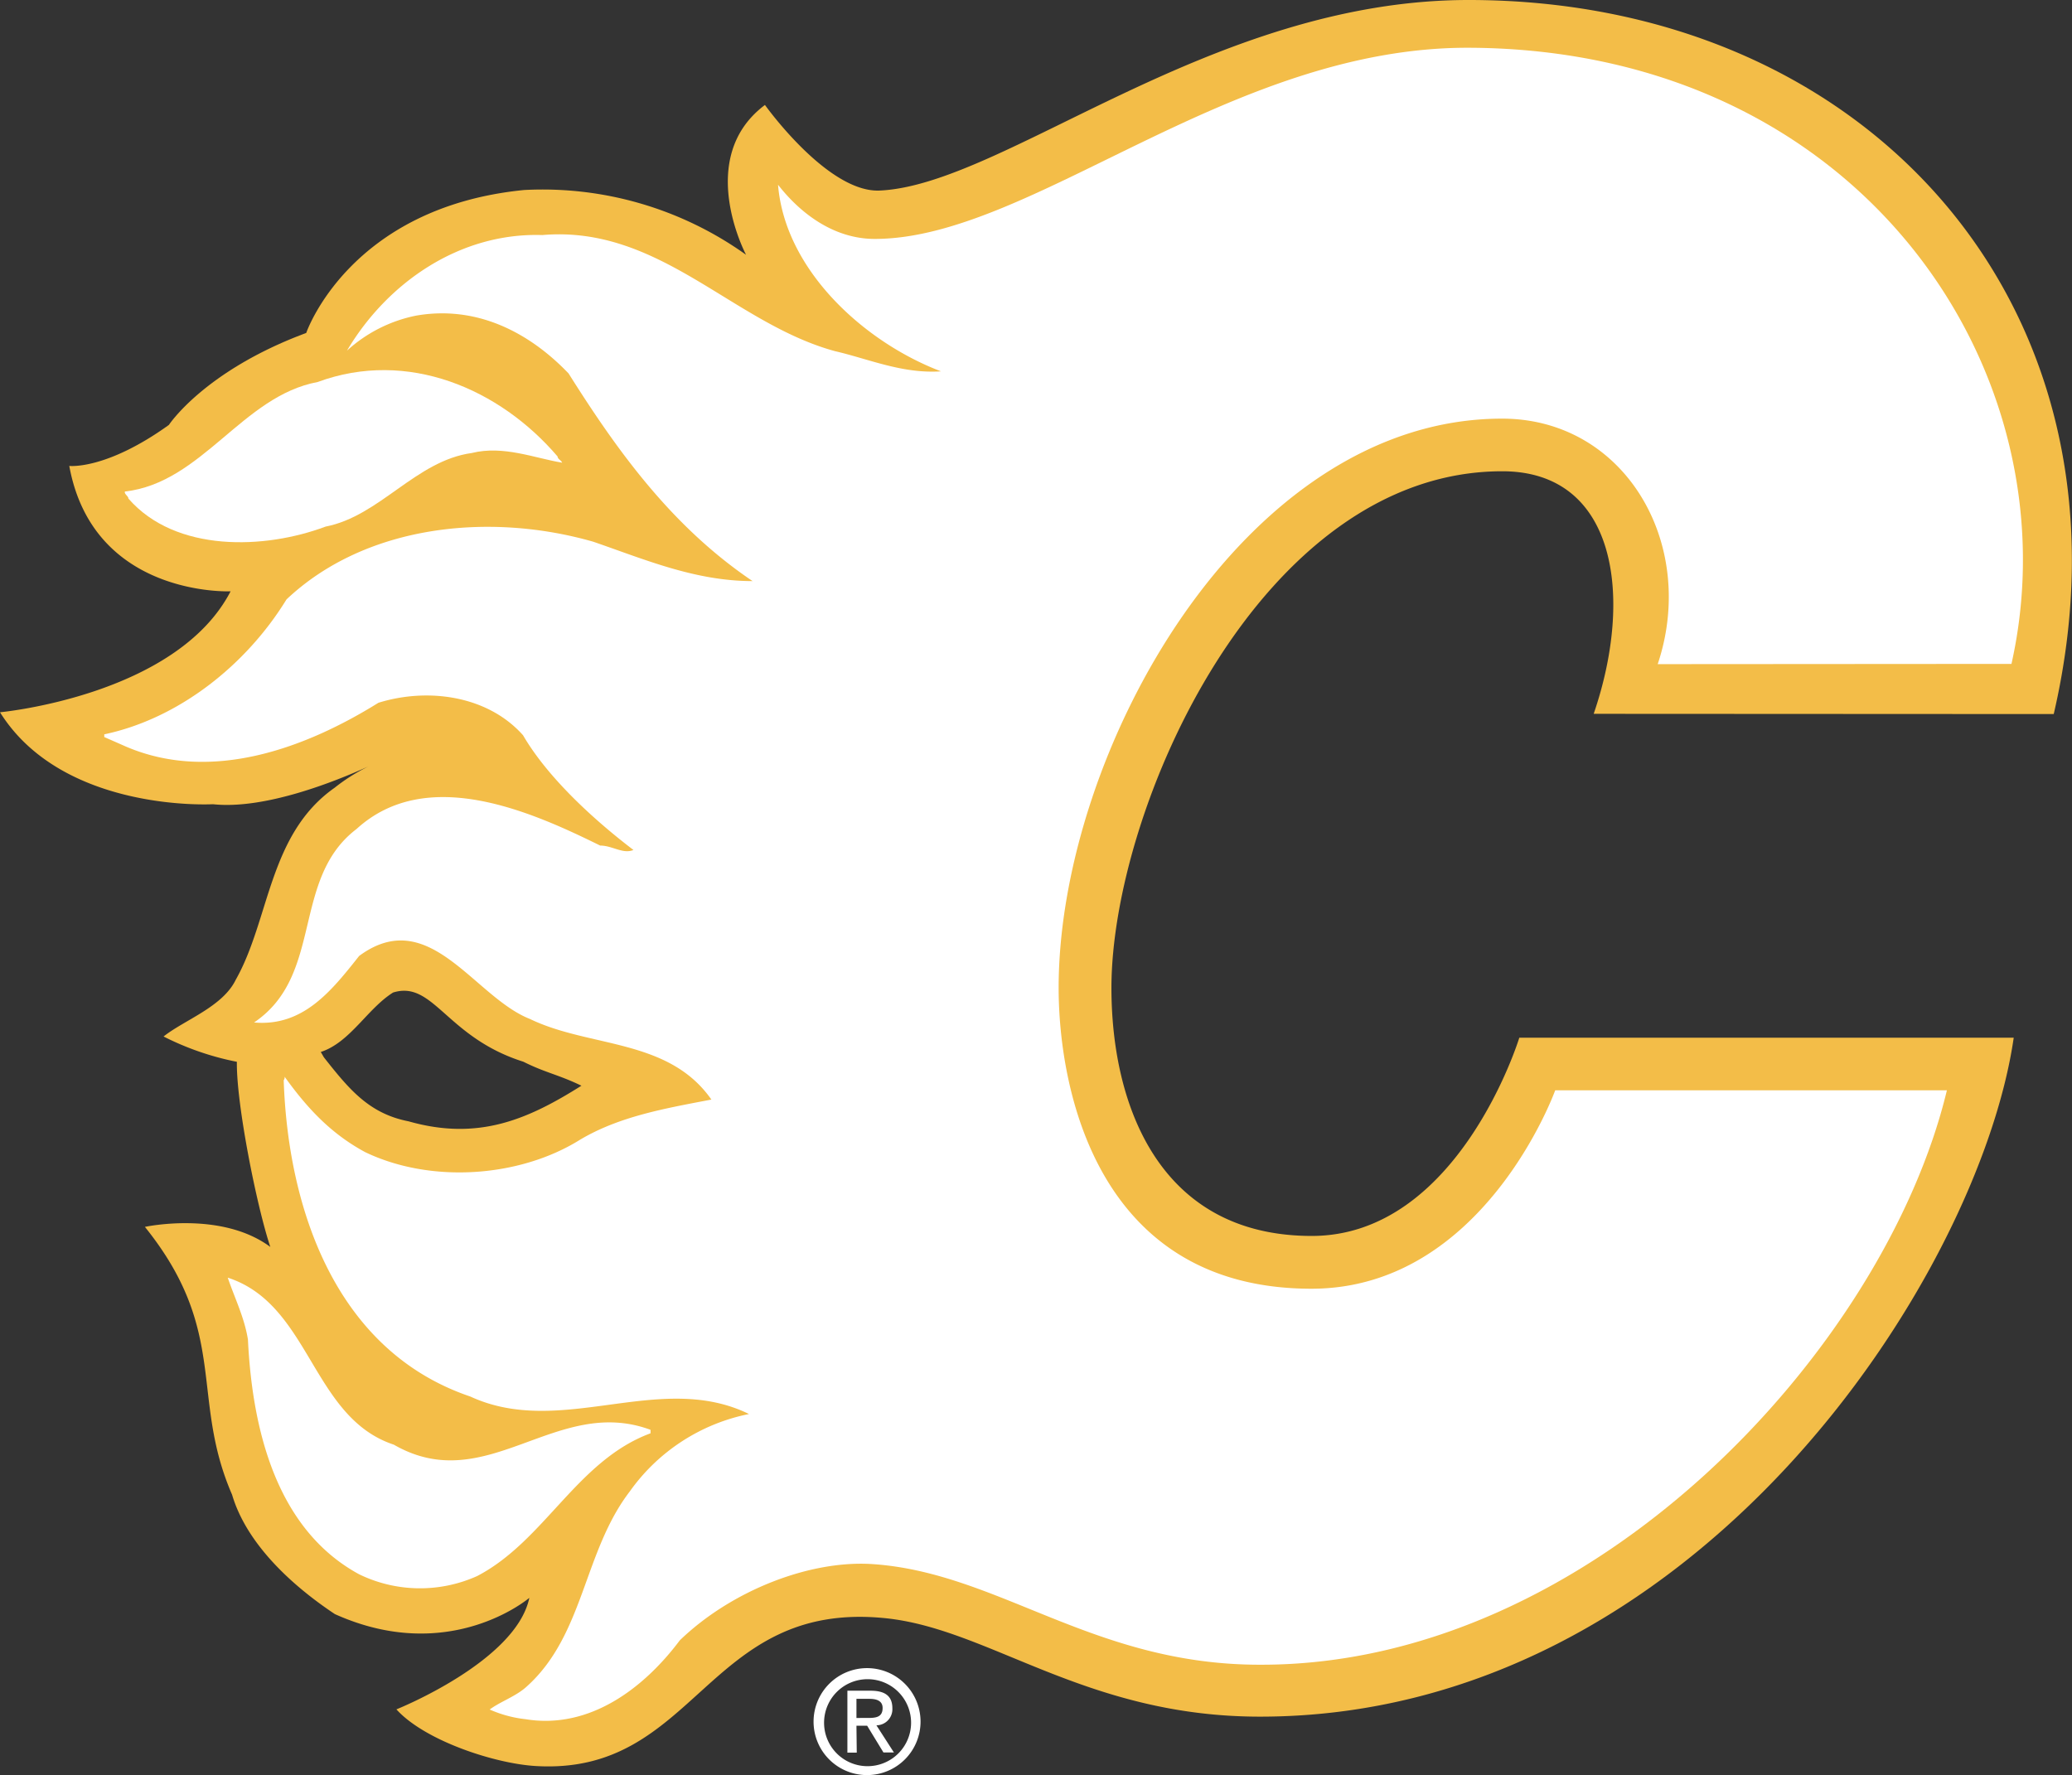 <svg id="Layer_1" data-name="Layer 1" xmlns="http://www.w3.org/2000/svg" viewBox="0 0 267.67 229.35"><rect x="0" y="0" width="267.67" height="229.35" fill="#333333" stroke="none"/><defs><style>.cls-1{fill:#f3bd48;}.cls-2{fill:#fff;}</style></defs><path class="cls-1" d="M315.91,165.48c12-51.73-23.41-92.26-75.59-92.26-33.29,0-60,23.9-76.08,24.62-6.73.3-14.82-11.06-14.82-11.06-9.11,6.83-2.44,19.36-2.44,19.36a45.18,45.18,0,0,0-28.67-8.37C95.69,100,90.16,116.24,90.16,116.24,77,121.12,72.42,128.12,72.42,128.12c-8.15,5.86-12.87,5.3-12.87,5.3,3.1,17,20.84,16.2,20.84,16.2-7,13.51-29.79,15.63-29.79,15.63,8.14,13,27.51,11.88,27.51,11.88,6.63.71,15.64-2.87,20.08-4.88A23.63,23.63,0,0,0,93.83,175c-8.55,6-8.36,17-12.77,24.8-1.69,3.51-6.62,5.19-9.33,7.34a36.31,36.31,0,0,0,9.47,3.27c-.08,5.45,2.56,18.65,4.32,23.92-6.35-4.72-16.2-2.59-16.2-2.59,10.92,13.58,5.78,22,11.26,34.6,1.84,6.25,7.55,11.62,13.28,15.43,14.86,6.69,25.12-2.1,25.12-2.1-1.71,8.23-17.17,14.41-17.17,14.41,3.62,4,12.51,6.95,17.83,7.31,21,1.38,22.07-21.47,45.34-19.09,13.5,1.38,25.86,12.72,48.39,12.72,56.34,0,92.93-57,97.37-87.72H246.87s-7.83,25.61-26.81,25.61c-19.66,0-25.88-16.85-25.88-32.05,0-23.1,19.19-66.75,50.49-66.75,14.76,0,17,16.19,11.81,31.34ZM103.38,218.1c-5.13-1-7.71-4.18-10.94-8.27l-.4-.69c3.8-1.24,6-5.58,9.34-7.68,5.23-1.62,6.86,5.79,16.83,8.94,2.85,1.43,4.55,1.67,7.5,3.1C118.82,217.84,112.41,220.67,103.38,218.1Z" transform="translate(-50.6 -73.22)"/><path class="cls-2" d="M123.22,133c-3.51-.57-7.59-2.27-11.67-1.25-7.24,1-11.88,8.15-18.89,9.51-7.82,2.94-19.36,3.39-25.47-3.62,0-.34-.56-.57-.46-.91,10-1.13,15.17-12.34,24.9-14.15,11.66-4.3,23.55.9,31,9.62C122.64,132.55,123.1,132.67,123.22,133Z" transform="translate(-50.6 -73.22)"/><path class="cls-2" d="M101.48,259.88c12,6.91,20.94-6.45,33.16-1.92v.45c-9.5,3.51-13.69,13.92-22.41,18.45A18,18,0,0,1,97,276.63c-10.63-5.77-13.8-18.56-14.37-30.33-.45-2.83-1.69-5.31-2.61-8C90.73,241.77,90.84,256.37,101.48,259.88Z" transform="translate(-50.6 -73.22)"/><path class="cls-2" d="M310.45,159c8.36-37.3-19.15-79.36-70-79.61-31.06-.15-56.64,24.7-76.85,24.7-5.14,0-9.47-3.13-12.49-7,.9,11.09,11.2,20.37,21.05,24.11-5,.33-9.29-1.59-13.7-2.61-13.24-3.62-22.64-16.3-37.8-15-10.64-.34-20,6.11-25.24,14.94a18.7,18.7,0,0,1,8.94-4.53c7.81-1.36,14.6,2.15,19.69,7.47,6.34,10.07,13.36,19.81,23.77,26.83-7.47,0-14-2.83-20.59-5.09-13.48-3.86-29.44-2.16-39.62,7.46-5.21,8.49-13.93,15.4-23.54,17.43v.35l2.82,1.24c11.1,4.75,23.32.11,32.6-5.67,6.45-2,14.15-.9,18.68,4.2,3.16,5.43,9.06,10.86,14.26,14.82-1.36.57-2.72-.57-4.3-.57-8.94-4.41-22.41-10.41-31.47-2.14-8.48,6.45-4.18,18.9-13.24,25,6.34.56,10-4.08,13.58-8.6,9.06-6.68,14.83,5.32,22.07,8.15,7.7,3.73,17.89,2.48,23.43,10.41-5.89,1.13-11.89,2.15-17,5.21-7.81,4.86-19.24,5.66-27.73,1.58-4.41-2.38-7.47-5.66-10.4-9.74a.66.66,0,0,1-.12.46c.57,16.75,6.79,35,24.11,40.86,11.77,5.43,24.44-3.4,36,2.26a24.87,24.87,0,0,0-15.4,10c-6,7.81-5.88,18.56-13.35,25.24-1.36,1.24-3.39,1.92-4.75,2.94a15.66,15.66,0,0,0,4.64,1.25c8.26,1.35,15.28-4,19.92-10.19,6.68-6.45,16.82-10.39,24.9-9.85,16.31,1.1,28.47,13,50,13,42.89.16,80.74-40.71,88.79-74.22h-50.6s-9.21,25.64-31.49,25.64c-27.8,0-32.66-26-32.66-38.87,0-30.27,23.74-73.55,57.29-73.55,15.91,0,25.28,16.25,20.1,31.72Z" transform="translate(-50.6 -73.22)"/><path class="cls-2" d="M157.06,295.64a5.62,5.62,0,1,1,5.64,5.78A5.61,5.61,0,0,1,157.06,295.64Zm5.64,6.93a6.91,6.91,0,1,0-7-6.93A6.9,6.9,0,0,0,162.7,302.57Zm-1.46-6.38h1.38l2.11,3.46h1.35l-2.26-3.51a2.08,2.08,0,0,0,2.06-2.2c0-1.57-.93-2.27-2.81-2.27h-3v8h1.21Zm0-1v-2.47h1.65c.84,0,1.73.19,1.73,1.18,0,1.22-.91,1.29-1.94,1.29Z" transform="translate(-50.6 -73.22)"/></svg>